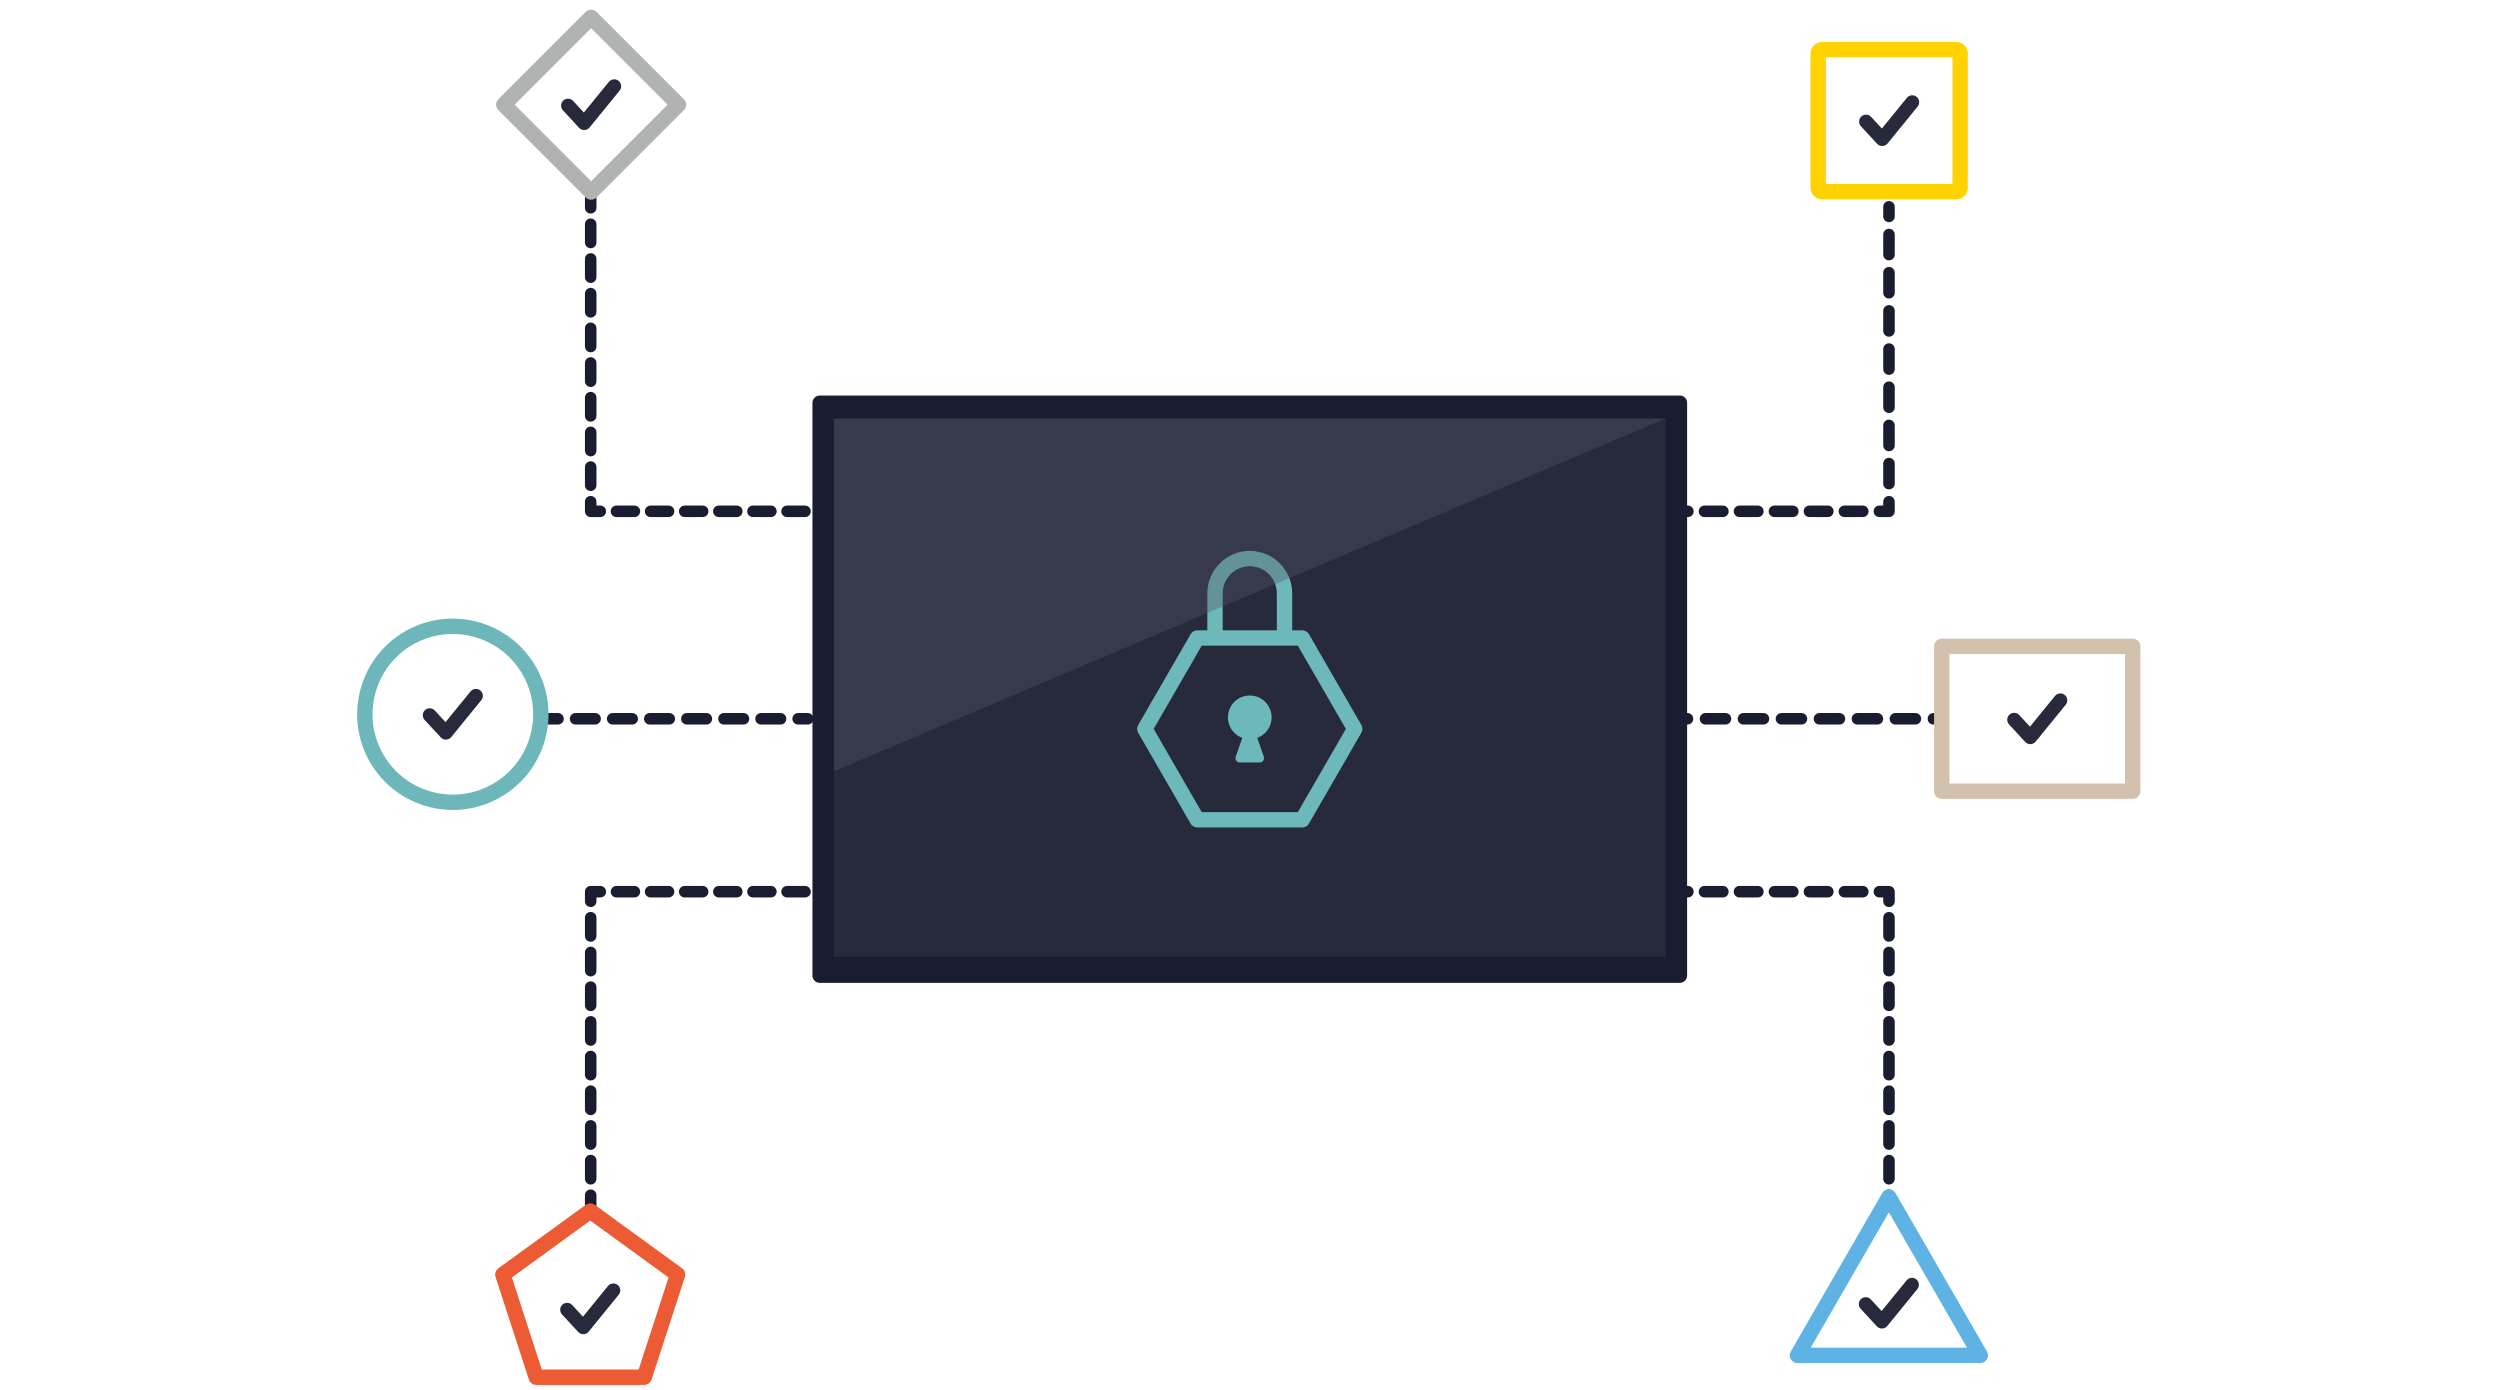<svg width="259" height="144" viewBox="0 0 259 144" fill="none" xmlns="http://www.w3.org/2000/svg">
  <path fill-rule="evenodd" clip-rule="evenodd"
    d="M83.683 75.064H82.688C82.358 75.064 82.09 74.797 82.09 74.467C82.09 74.137 82.358 73.87 82.688 73.87H83.683C84.012 73.87 84.279 74.137 84.279 74.467C84.279 74.797 84.012 75.064 83.683 75.064ZM61.653 75.064H59.631C59.301 75.064 59.033 74.797 59.033 74.467C59.033 74.137 59.301 73.87 59.631 73.87H61.653C61.983 73.87 62.25 74.137 62.25 74.467C62.25 74.797 61.983 75.064 61.653 75.064ZM65.496 75.064H63.473C63.143 75.064 62.876 74.797 62.876 74.467C62.876 74.137 63.143 73.87 63.473 73.87H65.496C65.826 73.87 66.093 74.137 66.093 74.467C66.093 74.797 65.826 75.064 65.496 75.064ZM69.339 75.064H67.316C66.987 75.064 66.719 74.797 66.719 74.467C66.719 74.137 66.987 73.87 67.316 73.87H69.339C69.668 73.87 69.936 74.137 69.936 74.467C69.936 74.797 69.668 75.064 69.339 75.064ZM73.181 75.064H71.159C70.829 75.064 70.562 74.797 70.562 74.467C70.562 74.137 70.829 73.87 71.159 73.87H73.181C73.511 73.87 73.778 74.137 73.778 74.467C73.778 74.797 73.511 75.064 73.181 75.064ZM77.024 75.064H75.002C74.672 75.064 74.405 74.797 74.405 74.467C74.405 74.137 74.672 73.87 75.002 73.87H77.024C77.354 73.87 77.622 74.137 77.622 74.467C77.622 74.797 77.354 75.064 77.024 75.064ZM80.867 75.064H78.845C78.515 75.064 78.247 74.797 78.247 74.467C78.247 74.137 78.515 73.87 78.845 73.87H80.867C81.197 73.87 81.464 74.137 81.464 74.467C81.464 74.797 81.197 75.064 80.867 75.064ZM57.81 75.064H56.815C56.485 75.064 56.218 74.797 56.218 74.467C56.218 74.137 56.485 73.87 56.815 73.87H57.81C58.14 73.87 58.407 74.137 58.407 74.467C58.407 74.797 58.14 75.064 57.81 75.064ZM86.071 53.57H85.076C84.746 53.57 84.478 53.303 84.478 52.973C84.478 52.643 84.746 52.376 85.076 52.376H86.071C86.401 52.376 86.668 52.643 86.668 52.973C86.668 53.303 86.401 53.57 86.071 53.57ZM65.726 53.57H63.866C63.536 53.57 63.269 53.303 63.269 52.973C63.269 52.643 63.536 52.376 63.866 52.376H65.726C66.056 52.376 66.323 52.643 66.323 52.973C66.323 53.303 66.056 53.57 65.726 53.57ZM69.261 53.57H67.401C67.071 53.57 66.804 53.303 66.804 52.973C66.804 52.643 67.071 52.376 67.401 52.376H69.261C69.591 52.376 69.859 52.643 69.859 52.973C69.859 53.303 69.591 53.57 69.261 53.57ZM72.796 53.57H70.936C70.606 53.57 70.339 53.303 70.339 52.973C70.339 52.643 70.606 52.376 70.936 52.376H72.796C73.126 52.376 73.394 52.643 73.394 52.973C73.394 53.303 73.126 53.57 72.796 53.57ZM76.331 53.57H74.471C74.141 53.57 73.874 53.303 73.874 52.973C73.874 52.643 74.141 52.376 74.471 52.376H76.331C76.661 52.376 76.928 52.643 76.928 52.973C76.928 53.303 76.661 53.57 76.331 53.57ZM79.866 53.57H78.005C77.676 53.57 77.409 53.303 77.409 52.973C77.409 52.643 77.676 52.376 78.005 52.376H79.866C80.196 52.376 80.463 52.643 80.463 52.973C80.463 53.303 80.196 53.57 79.866 53.57ZM83.401 53.57H81.541C81.211 53.57 80.943 53.303 80.943 52.973C80.943 52.643 81.211 52.376 81.541 52.376H83.401C83.731 52.376 83.998 52.643 83.998 52.973C83.998 53.303 83.731 53.57 83.401 53.57ZM62.191 53.57H61.197C60.866 53.57 60.599 53.303 60.599 52.973V51.978C60.599 51.648 60.866 51.381 61.197 51.381C61.526 51.381 61.794 51.648 61.794 51.978V52.376H62.191C62.521 52.376 62.788 52.643 62.788 52.973C62.788 53.303 62.521 53.57 62.191 53.57ZM61.196 25.719C60.867 25.719 60.599 25.452 60.599 25.122V23.231C60.599 22.901 60.867 22.633 61.196 22.633C61.526 22.633 61.793 22.901 61.793 23.231V25.122C61.793 25.452 61.526 25.719 61.196 25.719ZM61.196 29.313C60.867 29.313 60.599 29.045 60.599 28.715V26.824C60.599 26.494 60.867 26.227 61.196 26.227C61.526 26.227 61.793 26.494 61.793 26.824V28.715C61.793 29.045 61.526 29.313 61.196 29.313ZM61.196 32.906C60.867 32.906 60.599 32.639 60.599 32.308V30.418C60.599 30.088 60.867 29.82 61.196 29.82C61.526 29.82 61.793 30.088 61.793 30.418V32.308C61.793 32.639 61.526 32.906 61.196 32.906ZM61.196 36.499C60.867 36.499 60.599 36.232 60.599 35.902V34.011C60.599 33.681 60.867 33.414 61.196 33.414C61.526 33.414 61.793 33.681 61.793 34.011V35.902C61.793 36.232 61.526 36.499 61.196 36.499ZM61.196 40.093C60.867 40.093 60.599 39.825 60.599 39.496V37.604C60.599 37.274 60.867 37.007 61.196 37.007C61.526 37.007 61.793 37.274 61.793 37.604V39.496C61.793 39.825 61.526 40.093 61.196 40.093ZM61.196 43.686C60.867 43.686 60.599 43.419 60.599 43.089V41.198C60.599 40.868 60.867 40.601 61.196 40.601C61.526 40.601 61.793 40.868 61.793 41.198V43.089C61.793 43.419 61.526 43.686 61.196 43.686ZM61.196 47.28C60.867 47.28 60.599 47.012 60.599 46.682V44.791C60.599 44.462 60.867 44.194 61.196 44.194C61.526 44.194 61.793 44.462 61.793 44.791V46.682C61.793 47.012 61.526 47.28 61.196 47.28ZM61.196 50.873C60.867 50.873 60.599 50.605 60.599 50.276V48.385C60.599 48.055 60.867 47.788 61.196 47.788C61.526 47.788 61.793 48.055 61.793 48.385V50.276C61.793 50.605 61.526 50.873 61.196 50.873ZM61.196 22.125C60.867 22.125 60.599 21.858 60.599 21.529V20.533C60.599 20.203 60.867 19.936 61.196 19.936C61.526 19.936 61.793 20.203 61.793 20.533V21.529C61.793 21.858 61.526 22.125 61.196 22.125ZM201.295 75.064H200.3C199.97 75.064 199.703 74.797 199.703 74.467C199.703 74.137 199.97 73.87 200.3 73.87H201.295C201.625 73.87 201.892 74.137 201.892 74.467C201.892 74.797 201.625 75.064 201.295 75.064ZM178.761 75.064H176.689C176.36 75.064 176.092 74.797 176.092 74.467C176.092 74.137 176.36 73.87 176.689 73.87H178.761C179.09 73.87 179.358 74.137 179.358 74.467C179.358 74.797 179.09 75.064 178.761 75.064ZM182.696 75.064H180.625C180.295 75.064 180.027 74.797 180.027 74.467C180.027 74.137 180.295 73.87 180.625 73.87H182.696C183.025 73.87 183.293 74.137 183.293 74.467C183.293 74.797 183.025 75.064 182.696 75.064ZM186.631 75.064H184.56C184.23 75.064 183.962 74.797 183.962 74.467C183.962 74.137 184.23 73.87 184.56 73.87H186.631C186.961 73.87 187.228 74.137 187.228 74.467C187.228 74.797 186.961 75.064 186.631 75.064ZM190.566 75.064H188.495C188.165 75.064 187.898 74.797 187.898 74.467C187.898 74.137 188.165 73.87 188.495 73.87H190.566C190.896 73.87 191.163 74.137 191.163 74.467C191.163 74.797 190.896 75.064 190.566 75.064ZM194.501 75.064H192.43C192.1 75.064 191.833 74.797 191.833 74.467C191.833 74.137 192.1 73.87 192.43 73.87H194.501C194.831 73.87 195.098 74.137 195.098 74.467C195.098 74.797 194.831 75.064 194.501 75.064ZM198.436 75.064H196.365C196.035 75.064 195.768 74.797 195.768 74.467C195.768 74.137 196.035 73.87 196.365 73.87H198.436C198.766 73.87 199.033 74.137 199.033 74.467C199.033 74.797 198.766 75.064 198.436 75.064ZM174.826 75.064H173.83C173.501 75.064 173.233 74.797 173.233 74.467C173.233 74.137 173.501 73.87 173.83 73.87H174.826C175.155 73.87 175.423 74.137 175.423 74.467C175.423 74.797 175.155 75.064 174.826 75.064ZM171.243 53.57H170.248C169.918 53.57 169.651 53.303 169.651 52.973C169.651 52.643 169.918 52.376 170.248 52.376H171.243C171.573 52.376 171.84 52.643 171.84 52.973C171.84 53.303 171.573 53.57 171.243 53.57ZM174.867 53.57H172.96C172.63 53.57 172.362 53.303 172.362 52.973C172.362 52.643 172.63 52.376 172.96 52.376H174.867C175.197 52.376 175.464 52.643 175.464 52.973C175.464 53.303 175.197 53.57 174.867 53.57ZM178.491 53.57H176.584C176.254 53.57 175.987 53.303 175.987 52.973C175.987 52.643 176.254 52.376 176.584 52.376H178.491C178.821 52.376 179.088 52.643 179.088 52.973C179.088 53.303 178.821 53.57 178.491 53.57ZM182.115 53.57H180.208C179.878 53.57 179.611 53.303 179.611 52.973C179.611 52.643 179.878 52.376 180.208 52.376H182.115C182.445 52.376 182.713 52.643 182.713 52.973C182.713 53.303 182.445 53.57 182.115 53.57ZM185.739 53.57H183.832C183.502 53.57 183.235 53.303 183.235 52.973C183.235 52.643 183.502 52.376 183.832 52.376H185.739C186.069 52.376 186.336 52.643 186.336 52.973C186.336 53.303 186.069 53.57 185.739 53.57ZM189.363 53.57H187.456C187.126 53.57 186.859 53.303 186.859 52.973C186.859 52.643 187.126 52.376 187.456 52.376H189.363C189.693 52.376 189.96 52.643 189.96 52.973C189.96 53.303 189.693 53.57 189.363 53.57ZM192.987 53.57H191.08C190.75 53.57 190.483 53.303 190.483 52.973C190.483 52.643 190.75 52.376 191.08 52.376H192.987C193.317 52.376 193.584 52.643 193.584 52.973C193.584 53.303 193.317 53.57 192.987 53.57ZM195.699 53.57H194.704C194.374 53.57 194.107 53.303 194.107 52.973C194.107 52.643 194.374 52.376 194.704 52.376H195.102V51.978C195.102 51.648 195.369 51.381 195.699 51.381C196.029 51.381 196.296 51.648 196.296 51.978V52.973C196.296 53.303 196.029 53.57 195.699 53.57ZM195.699 26.974C195.369 26.974 195.102 26.707 195.102 26.377V24.296C195.102 23.966 195.369 23.699 195.699 23.699C196.029 23.699 196.296 23.966 196.296 24.296V26.377C196.296 26.707 196.029 26.974 195.699 26.974ZM195.699 30.929C195.369 30.929 195.102 30.662 195.102 30.332V28.251C195.102 27.921 195.369 27.653 195.699 27.653C196.029 27.653 196.296 27.921 196.296 28.251V30.332C196.296 30.662 196.029 30.929 195.699 30.929ZM195.699 34.884C195.369 34.884 195.102 34.616 195.102 34.286V32.205C195.102 31.875 195.369 31.608 195.699 31.608C196.029 31.608 196.296 31.875 196.296 32.205V34.286C196.296 34.616 196.029 34.884 195.699 34.884ZM195.699 38.838C195.369 38.838 195.102 38.571 195.102 38.241V36.16C195.102 35.83 195.369 35.562 195.699 35.562C196.029 35.562 196.296 35.83 196.296 36.16V38.241C196.296 38.571 196.029 38.838 195.699 38.838ZM195.699 42.793C195.369 42.793 195.102 42.525 195.102 42.196V40.114C195.102 39.784 195.369 39.517 195.699 39.517C196.029 39.517 196.296 39.784 196.296 40.114V42.196C196.296 42.525 196.029 42.793 195.699 42.793ZM195.699 46.748C195.369 46.748 195.102 46.48 195.102 46.15V44.069C195.102 43.739 195.369 43.472 195.699 43.472C196.029 43.472 196.296 43.739 196.296 44.069V46.15C196.296 46.48 196.029 46.748 195.699 46.748ZM195.699 50.702C195.369 50.702 195.102 50.435 195.102 50.105V48.024C195.102 47.694 195.369 47.426 195.699 47.426C196.029 47.426 196.296 47.694 196.296 48.024V50.105C196.296 50.435 196.029 50.702 195.699 50.702ZM195.699 23.02C195.369 23.02 195.102 22.752 195.102 22.423V21.427C195.102 21.098 195.369 20.83 195.699 20.83C196.029 20.83 196.296 21.098 196.296 21.427V22.423C196.296 22.752 196.029 23.02 195.699 23.02ZM171.243 92.976H170.248C169.918 92.976 169.651 92.709 169.651 92.379C169.651 92.049 169.918 91.782 170.248 91.782H171.243C171.573 91.782 171.84 92.049 171.84 92.379C171.84 92.709 171.573 92.976 171.243 92.976ZM174.867 92.976H172.96C172.63 92.976 172.362 92.709 172.362 92.379C172.362 92.049 172.63 91.782 172.96 91.782H174.867C175.197 91.782 175.464 92.049 175.464 92.379C175.464 92.709 175.197 92.976 174.867 92.976ZM178.491 92.976H176.584C176.254 92.976 175.987 92.709 175.987 92.379C175.987 92.049 176.254 91.782 176.584 91.782H178.491C178.821 91.782 179.088 92.049 179.088 92.379C179.088 92.709 178.821 92.976 178.491 92.976ZM182.115 92.976H180.208C179.878 92.976 179.611 92.709 179.611 92.379C179.611 92.049 179.878 91.782 180.208 91.782H182.115C182.445 91.782 182.713 92.049 182.713 92.379C182.713 92.709 182.445 92.976 182.115 92.976ZM185.739 92.976H183.832C183.502 92.976 183.235 92.709 183.235 92.379C183.235 92.049 183.502 91.782 183.832 91.782H185.739C186.069 91.782 186.336 92.049 186.336 92.379C186.336 92.709 186.069 92.976 185.739 92.976ZM189.363 92.976H187.456C187.126 92.976 186.859 92.709 186.859 92.379C186.859 92.049 187.126 91.782 187.456 91.782H189.363C189.693 91.782 189.96 92.049 189.96 92.379C189.96 92.709 189.693 92.976 189.363 92.976ZM192.987 92.976H191.08C190.75 92.976 190.483 92.709 190.483 92.379C190.483 92.049 190.75 91.782 191.08 91.782H192.987C193.317 91.782 193.584 92.049 193.584 92.379C193.584 92.709 193.317 92.976 192.987 92.976ZM195.699 93.971C195.369 93.971 195.102 93.704 195.102 93.374V92.976H194.704C194.374 92.976 194.107 92.709 194.107 92.379C194.107 92.049 194.374 91.782 194.704 91.782H195.699C196.029 91.782 196.296 92.049 196.296 92.379V93.374C196.296 93.704 196.029 93.971 195.699 93.971ZM195.699 97.565C195.369 97.565 195.102 97.298 195.102 96.968V95.076C195.102 94.746 195.369 94.479 195.699 94.479C196.029 94.479 196.296 94.746 196.296 95.076V96.968C196.296 97.298 196.029 97.565 195.699 97.565ZM195.699 101.158C195.369 101.158 195.102 100.891 195.102 100.561V98.67C195.102 98.34 195.369 98.073 195.699 98.073C196.029 98.073 196.296 98.34 196.296 98.67V100.561C196.296 100.891 196.029 101.158 195.699 101.158ZM195.699 104.752C195.369 104.752 195.102 104.485 195.102 104.155V102.263C195.102 101.934 195.369 101.666 195.699 101.666C196.029 101.666 196.296 101.934 196.296 102.263V104.155C196.296 104.485 196.029 104.752 195.699 104.752ZM195.699 108.345C195.369 108.345 195.102 108.078 195.102 107.748V105.857C195.102 105.527 195.369 105.26 195.699 105.26C196.029 105.26 196.296 105.527 196.296 105.857V107.748C196.296 108.078 196.029 108.345 195.699 108.345ZM195.699 111.938C195.369 111.938 195.102 111.671 195.102 111.341V109.45C195.102 109.12 195.369 108.853 195.699 108.853C196.029 108.853 196.296 109.12 196.296 109.45V111.341C196.296 111.671 196.029 111.938 195.699 111.938ZM195.699 115.532C195.369 115.532 195.102 115.265 195.102 114.935V113.043C195.102 112.714 195.369 112.446 195.699 112.446C196.029 112.446 196.296 112.714 196.296 113.043V114.935C196.296 115.265 196.029 115.532 195.699 115.532ZM195.699 119.125C195.369 119.125 195.102 118.858 195.102 118.528V116.637C195.102 116.307 195.369 116.04 195.699 116.04C196.029 116.04 196.296 116.307 196.296 116.637V118.528C196.296 118.858 196.029 119.125 195.699 119.125ZM195.699 122.719C195.369 122.719 195.102 122.452 195.102 122.122V120.231C195.102 119.901 195.369 119.634 195.699 119.634C196.029 119.634 196.296 119.901 196.296 120.231V122.122C196.296 122.452 196.029 122.719 195.699 122.719ZM195.699 125.416C195.369 125.416 195.102 125.149 195.102 124.819V123.824C195.102 123.494 195.369 123.227 195.699 123.227C196.029 123.227 196.296 123.494 196.296 123.824V124.819C196.296 125.149 196.029 125.416 195.699 125.416ZM86.071 92.976H85.076C84.746 92.976 84.478 92.709 84.478 92.379C84.478 92.049 84.746 91.782 85.076 91.782H86.071C86.401 91.782 86.668 92.049 86.668 92.379C86.668 92.709 86.401 92.976 86.071 92.976ZM65.726 92.976H63.866C63.536 92.976 63.269 92.709 63.269 92.379C63.269 92.049 63.536 91.782 63.866 91.782H65.726C66.056 91.782 66.323 92.049 66.323 92.379C66.323 92.709 66.056 92.976 65.726 92.976ZM69.261 92.976H67.401C67.071 92.976 66.804 92.709 66.804 92.379C66.804 92.049 67.071 91.782 67.401 91.782H69.261C69.591 91.782 69.859 92.049 69.859 92.379C69.859 92.709 69.591 92.976 69.261 92.976ZM72.796 92.976H70.936C70.606 92.976 70.339 92.709 70.339 92.379C70.339 92.049 70.606 91.782 70.936 91.782H72.796C73.126 91.782 73.394 92.049 73.394 92.379C73.394 92.709 73.126 92.976 72.796 92.976ZM76.331 92.976H74.471C74.141 92.976 73.874 92.709 73.874 92.379C73.874 92.049 74.141 91.782 74.471 91.782H76.331C76.661 91.782 76.928 92.049 76.928 92.379C76.928 92.709 76.661 92.976 76.331 92.976ZM79.866 92.976H78.005C77.676 92.976 77.409 92.709 77.409 92.379C77.409 92.049 77.676 91.782 78.005 91.782H79.866C80.196 91.782 80.463 92.049 80.463 92.379C80.463 92.709 80.196 92.976 79.866 92.976ZM83.401 92.976H81.541C81.211 92.976 80.943 92.709 80.943 92.379C80.943 92.049 81.211 91.782 81.541 91.782H83.401C83.731 91.782 83.998 92.049 83.998 92.379C83.998 92.709 83.731 92.976 83.401 92.976ZM61.196 93.971C60.867 93.971 60.599 93.704 60.599 93.374V92.379C60.599 92.049 60.867 91.782 61.196 91.782H62.191C62.521 91.782 62.789 92.049 62.789 92.379C62.789 92.709 62.521 92.976 62.191 92.976H61.793V93.374C61.793 93.704 61.526 93.971 61.196 93.971ZM61.196 97.565C60.867 97.565 60.599 97.298 60.599 96.968V95.076C60.599 94.746 60.867 94.479 61.196 94.479C61.526 94.479 61.793 94.746 61.793 95.076V96.968C61.793 97.298 61.526 97.565 61.196 97.565ZM61.196 101.158C60.867 101.158 60.599 100.891 60.599 100.561V98.67C60.599 98.34 60.867 98.073 61.196 98.073C61.526 98.073 61.793 98.34 61.793 98.67V100.561C61.793 100.891 61.526 101.158 61.196 101.158ZM61.196 104.752C60.867 104.752 60.599 104.485 60.599 104.155V102.263C60.599 101.934 60.867 101.666 61.196 101.666C61.526 101.666 61.793 101.934 61.793 102.263V104.155C61.793 104.485 61.526 104.752 61.196 104.752ZM61.196 108.345C60.867 108.345 60.599 108.078 60.599 107.748V105.857C60.599 105.527 60.867 105.26 61.196 105.26C61.526 105.26 61.793 105.527 61.793 105.857V107.748C61.793 108.078 61.526 108.345 61.196 108.345ZM61.196 111.938C60.867 111.938 60.599 111.671 60.599 111.341V109.45C60.599 109.12 60.867 108.853 61.196 108.853C61.526 108.853 61.793 109.12 61.793 109.45V111.341C61.793 111.671 61.526 111.938 61.196 111.938ZM61.196 115.532C60.867 115.532 60.599 115.265 60.599 114.935V113.043C60.599 112.714 60.867 112.446 61.196 112.446C61.526 112.446 61.793 112.714 61.793 113.043V114.935C61.793 115.265 61.526 115.532 61.196 115.532ZM61.196 119.125C60.867 119.125 60.599 118.858 60.599 118.528V116.637C60.599 116.307 60.867 116.04 61.196 116.04C61.526 116.04 61.793 116.307 61.793 116.637V118.528C61.793 118.858 61.526 119.125 61.196 119.125ZM61.196 122.719C60.867 122.719 60.599 122.452 60.599 122.122V120.231C60.599 119.901 60.867 119.634 61.196 119.634C61.526 119.634 61.793 119.901 61.793 120.231V122.122C61.793 122.452 61.526 122.719 61.196 122.719ZM61.196 125.416C60.867 125.416 60.599 125.149 60.599 124.819V123.824C60.599 123.494 60.867 123.227 61.196 123.227C61.526 123.227 61.793 123.494 61.793 123.824V124.819C61.793 125.149 61.526 125.416 61.196 125.416Z"
    fill="#1A1D30" />
  <path fill-rule="evenodd" clip-rule="evenodd"
    d="M174.031 101.826H84.922C84.506 101.826 84.169 101.488 84.169 101.072V41.728C84.169 41.312 84.506 40.975 84.922 40.975H174.031C174.447 40.975 174.785 41.312 174.785 41.728V101.072C174.785 101.488 174.447 101.826 174.031 101.826Z"
    fill="#1A1D30" />
  <path fill-rule="evenodd" clip-rule="evenodd" d="M86.398 99.126H172.555V43.362H86.398V99.126Z" fill="#262A3B" />
  <path fill-rule="evenodd" clip-rule="evenodd"
    d="M124.499 84.137H134.455L139.433 75.514L134.455 66.892H124.499L119.521 75.514L124.499 84.137ZM134.915 85.728H124.039C123.755 85.728 123.492 85.577 123.35 85.331L117.912 75.912C117.77 75.666 117.77 75.362 117.912 75.116L123.35 65.698C123.492 65.451 123.755 65.3 124.039 65.3H134.915C135.199 65.3 135.462 65.451 135.604 65.698L141.042 75.116C141.184 75.362 141.184 75.666 141.042 75.912L135.604 85.331C135.462 85.577 135.199 85.728 134.915 85.728Z"
    fill="#6DB8BB" />
  <path fill-rule="evenodd" clip-rule="evenodd"
    d="M131.74 74.316C131.74 75.566 130.727 76.579 129.477 76.579C128.227 76.579 127.214 75.566 127.214 74.316C127.214 73.066 128.227 72.052 129.477 72.052C130.727 72.052 131.74 73.066 131.74 74.316Z"
    fill="#6DB8BB" />
  <path fill-rule="evenodd" clip-rule="evenodd" d="M129.434 75.712L128.448 78.541H130.506L129.519 75.712H129.434Z"
    fill="#6DB8BB" />
  <path fill-rule="evenodd" clip-rule="evenodd"
    d="M129.085 78.089H129.869L129.477 76.964L129.085 78.089ZM130.505 78.994H128.448C128.301 78.994 128.164 78.923 128.079 78.803C127.994 78.684 127.972 78.53 128.021 78.392L129.006 75.563C129.07 75.381 129.241 75.259 129.434 75.259H129.52C129.712 75.259 129.883 75.381 129.947 75.563L130.933 78.392C130.981 78.53 130.959 78.684 130.874 78.803C130.789 78.923 130.652 78.994 130.505 78.994ZM133.077 66.731C132.637 66.731 132.281 66.374 132.281 65.935V61.468C132.281 59.922 131.023 58.664 129.477 58.664C127.931 58.664 126.673 59.922 126.673 61.468V65.935C126.673 66.374 126.316 66.731 125.876 66.731C125.437 66.731 125.08 66.374 125.08 65.935V61.468C125.08 59.044 127.052 57.072 129.477 57.072C131.901 57.072 133.873 59.044 133.873 61.468V65.935C133.873 66.374 133.517 66.731 133.077 66.731Z"
    fill="#6DB8BB" />
  <path fill-rule="evenodd" clip-rule="evenodd"
    d="M50.023 72.086C50.023 71.689 49.701 71.368 49.304 71.368C49.079 71.368 48.879 71.471 48.748 71.633L46.158 74.812L45.045 73.606L45.044 73.606C44.913 73.464 44.726 73.375 44.518 73.375C44.121 73.375 43.8 73.696 43.8 74.093C43.8 74.281 43.872 74.452 43.99 74.58L43.989 74.58L45.665 76.394L45.666 76.394C45.797 76.535 45.984 76.625 46.192 76.625C46.417 76.625 46.618 76.522 46.749 76.36H46.75L49.861 72.54H49.861C49.962 72.416 50.023 72.258 50.023 72.086Z"
    fill="#262A3B" />
  <path fill-rule="evenodd" clip-rule="evenodd"
    d="M46.897 65.678C45.611 65.678 44.306 65.977 43.087 66.607C39.013 68.716 37.413 73.747 39.522 77.821C40.543 79.795 42.272 81.252 44.39 81.926C46.508 82.599 48.761 82.407 50.735 81.386C52.709 80.364 54.167 78.635 54.84 76.517C55.514 74.4 55.322 72.146 54.3 70.172C52.822 67.317 49.91 65.678 46.897 65.678ZM46.922 83.914C45.912 83.914 44.898 83.758 43.908 83.443C41.385 82.641 39.325 80.904 38.108 78.553C35.596 73.699 37.501 67.706 42.355 65.194C47.209 62.681 53.202 64.587 55.714 69.441C56.931 71.792 57.16 74.477 56.358 77C55.555 79.523 53.819 81.583 51.467 82.8C50.038 83.539 48.486 83.914 46.922 83.914Z"
    fill="#6DB7BA" />
  <path fill-rule="evenodd" clip-rule="evenodd"
    d="M64.259 133.685C64.259 133.289 63.937 132.967 63.541 132.967C63.316 132.967 63.115 133.07 62.984 133.232L60.395 136.411L59.282 135.205L59.281 135.205C59.149 135.063 58.962 134.974 58.754 134.974C58.357 134.974 58.036 135.295 58.036 135.692C58.036 135.88 58.108 136.051 58.226 136.179L58.225 136.179L59.901 137.993L59.902 137.993C60.033 138.134 60.22 138.224 60.428 138.224C60.653 138.224 60.854 138.121 60.986 137.959H60.986L64.097 134.138H64.097C64.198 134.015 64.259 133.857 64.259 133.685Z"
    fill="#262A3B" />
  <path fill-rule="evenodd" clip-rule="evenodd"
    d="M56.131 141.886H66.163L69.263 132.346L61.147 126.449L53.032 132.346L56.131 141.886ZM66.741 143.478H55.553C55.208 143.478 54.902 143.256 54.796 142.928L51.338 132.288C51.232 131.96 51.349 131.6 51.628 131.397L60.679 124.821C60.958 124.619 61.336 124.619 61.615 124.821L70.666 131.397C70.945 131.6 71.062 131.96 70.956 132.288L67.498 142.928C67.392 143.256 67.086 143.478 66.741 143.478Z"
    fill="#EC5B33" />
  <path fill-rule="evenodd" clip-rule="evenodd"
    d="M198.827 10.589C198.827 10.193 198.505 9.871 198.109 9.871C197.884 9.871 197.683 9.974 197.552 10.136L194.963 13.315L193.849 12.108L193.849 12.109C193.717 11.967 193.53 11.878 193.321 11.878C192.925 11.878 192.604 12.199 192.604 12.596C192.604 12.784 192.676 12.955 192.794 13.082L192.794 13.083L194.469 14.898L194.47 14.897C194.601 15.039 194.788 15.129 194.996 15.129C195.221 15.129 195.422 15.025 195.554 14.863L198.665 11.043H198.665C198.766 10.919 198.827 10.761 198.827 10.589Z"
    fill="#262A3B" />
  <path fill-rule="evenodd" clip-rule="evenodd"
    d="M189.158 19.057H202.273V5.942H189.158V19.057ZM202.668 20.649H188.763C188.103 20.649 187.565 20.113 187.565 19.453V5.547C187.565 4.887 188.103 4.35 188.763 4.35H202.668C203.328 4.35 203.865 4.887 203.865 5.547V19.453C203.865 20.113 203.328 20.649 202.668 20.649Z"
    fill="#FFD200" />
  <path fill-rule="evenodd" clip-rule="evenodd"
    d="M214.17 72.557C214.17 72.16 213.848 71.838 213.452 71.838C213.227 71.838 213.026 71.942 212.895 72.104L210.306 75.282L209.192 74.076L209.192 74.077C209.06 73.934 208.873 73.845 208.665 73.845C208.268 73.845 207.947 74.167 207.947 74.563C207.947 74.752 208.02 74.922 208.138 75.05L208.137 75.05L209.812 76.865L209.813 76.864C209.944 77.006 210.132 77.096 210.34 77.096C210.565 77.096 210.765 76.993 210.897 76.831L214.009 73.01H214.008C214.109 72.886 214.17 72.728 214.17 72.557Z"
    fill="#262A3B" />
  <path fill-rule="evenodd" clip-rule="evenodd"
    d="M201.961 81.174H220.156V67.761H201.961V81.174ZM220.952 82.766H201.165C200.725 82.766 200.369 82.41 200.369 81.97V66.965C200.369 66.525 200.725 66.168 201.165 66.168H220.952C221.392 66.168 221.748 66.525 221.748 66.965V81.97C221.748 82.41 221.392 82.766 220.952 82.766Z"
    fill="#D2C1AD" />
  <path fill-rule="evenodd" clip-rule="evenodd"
    d="M64.352 8.935C64.352 8.538 64.031 8.217 63.634 8.217C63.409 8.217 63.209 8.32 63.077 8.482L60.488 11.66L59.375 10.454L59.374 10.455C59.242 10.312 59.056 10.223 58.847 10.223C58.45 10.223 58.129 10.545 58.129 10.941C58.129 11.129 58.202 11.3 58.32 11.428L58.319 11.429L59.994 13.243L59.995 13.243C60.126 13.384 60.314 13.474 60.522 13.474C60.747 13.474 60.947 13.371 61.079 13.209H61.079L64.191 9.388H64.19C64.291 9.264 64.352 9.106 64.352 8.935Z"
    fill="#262A3B" />
  <path fill-rule="evenodd" clip-rule="evenodd"
    d="M53.317 10.845L61.24 18.768L69.163 10.845L61.24 2.922L53.317 10.845ZM61.24 20.691C61.029 20.691 60.827 20.607 60.678 20.457L51.628 11.408C51.317 11.097 51.317 10.593 51.628 10.282L60.678 1.233C60.827 1.084 61.029 1 61.24 1C61.452 1 61.654 1.084 61.804 1.233L70.852 10.282C71.163 10.593 71.163 11.097 70.852 11.408L61.804 20.457C61.654 20.607 61.452 20.691 61.24 20.691Z"
    fill="#B0B3B1" />
  <path fill-rule="evenodd" clip-rule="evenodd"
    d="M198.798 133.098C198.798 132.702 198.476 132.38 198.08 132.38C197.855 132.38 197.655 132.483 197.523 132.645L194.934 135.824L193.82 134.618L193.82 134.618C193.689 134.476 193.502 134.387 193.293 134.387C192.896 134.387 192.575 134.708 192.575 135.105C192.575 135.293 192.648 135.464 192.766 135.591L192.765 135.592L194.44 137.407L194.441 137.406C194.572 137.548 194.76 137.637 194.968 137.637C195.193 137.637 195.393 137.534 195.525 137.372H195.525L198.637 133.552H198.636C198.737 133.428 198.798 133.27 198.798 133.098Z"
    fill="#262A3B" />
  <path fill-rule="evenodd" clip-rule="evenodd"
    d="M187.59 139.62H203.782L195.686 125.597L187.59 139.62ZM205.161 141.212H186.211C185.927 141.212 185.664 141.06 185.522 140.814C185.38 140.568 185.38 140.264 185.522 140.018L194.997 123.607C195.139 123.361 195.402 123.209 195.686 123.209C195.971 123.209 196.233 123.361 196.376 123.607L205.851 140.018C205.993 140.264 205.993 140.568 205.851 140.814C205.708 141.06 205.445 141.212 205.161 141.212Z"
    fill="#5EB3E4" />
  <g style="mix-blend-mode:lighten" opacity="0.382">
    <path fill-rule="evenodd" clip-rule="evenodd" d="M86.398 79.909V43.361H172.555" fill="#515461" />
  </g>
</svg>
